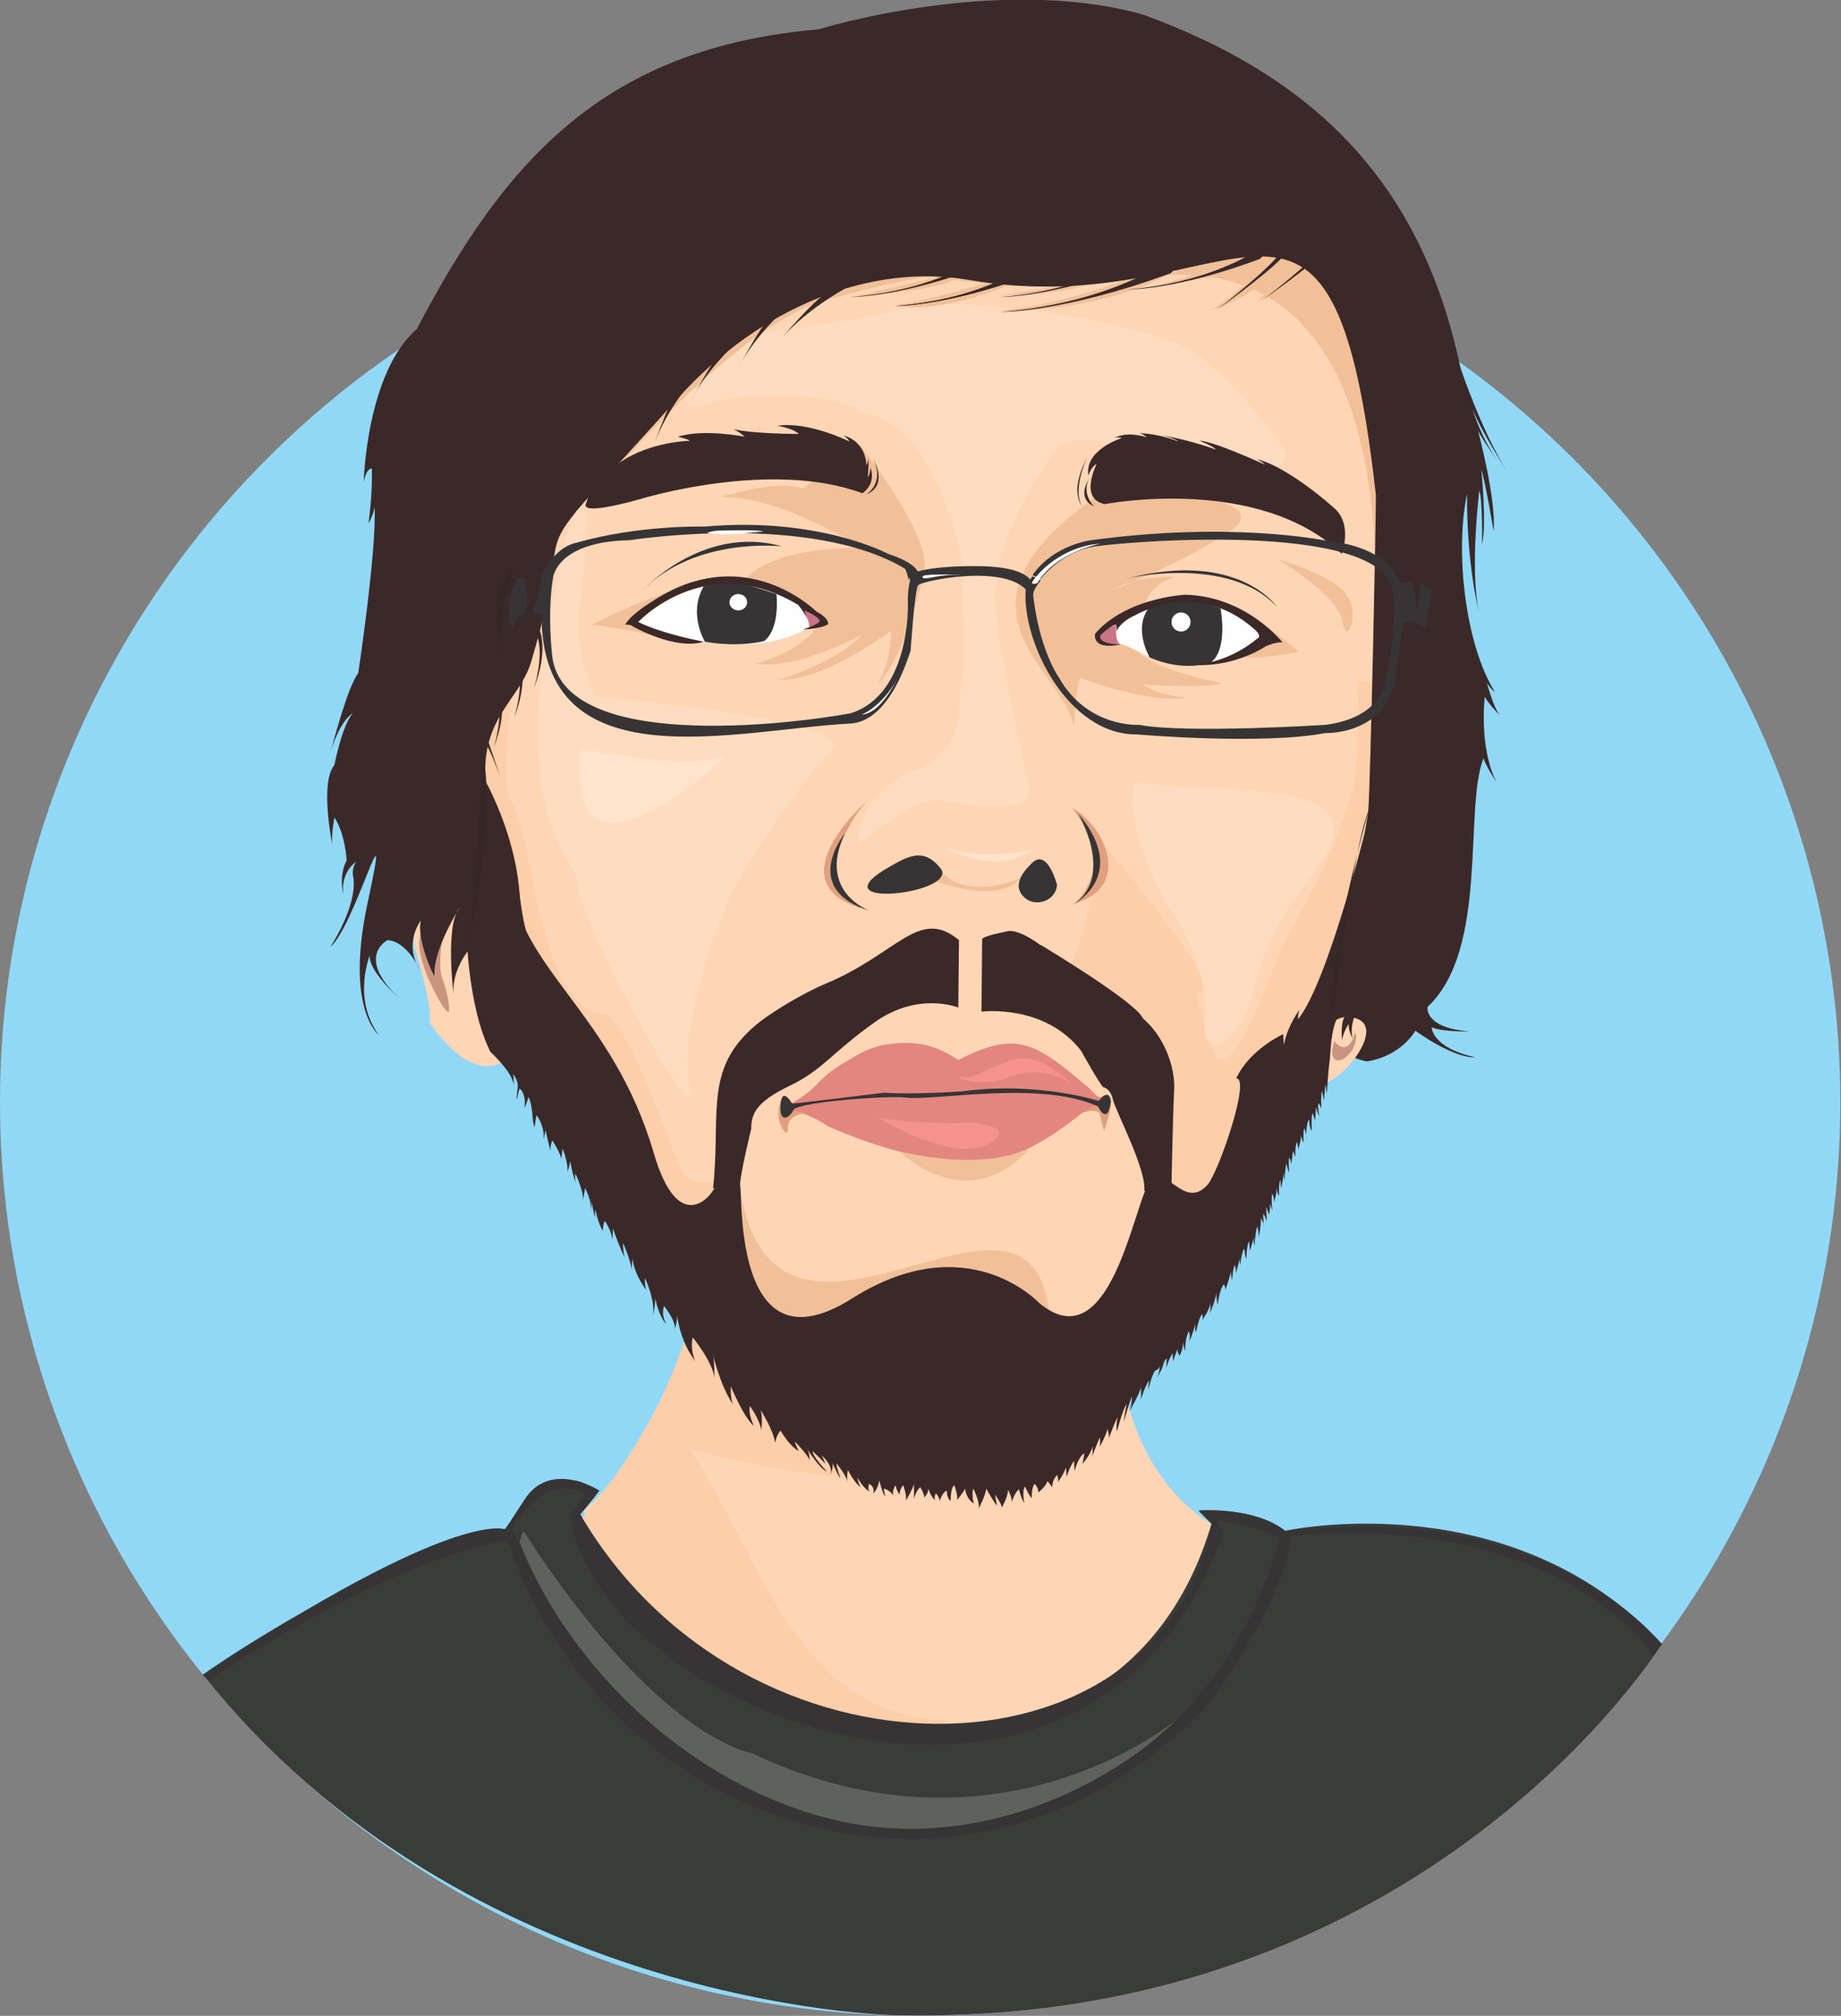 <?xml version="1.0" encoding="utf-8"?>
<!-- Generator: Adobe Illustrator 23.0.6, SVG Export Plug-In . SVG Version: 6.00 Build 0)  -->
<svg version="1.1" id="Layer_1" xmlns="http://www.w3.org/2000/svg" xmlns:xlink="http://www.w3.org/1999/xlink" x="0px" y="0px"
	 viewBox="0 0 270.3 295.9" style="enable-background:new 0 0 270.3 295.9;" xml:space="preserve">
<rect x="0" y="0" width="270.3" height="295.9" fill="#808080" stroke="none"/>
<style type="text/css">
	.st0{fill-rule:evenodd;clip-rule:evenodd;fill:#91D8F7;}
	.st1{fill-rule:evenodd;clip-rule:evenodd;fill:#FFD6B5;}
	.st2{fill-rule:evenodd;clip-rule:evenodd;fill:#FCCEA9;}
	.st3{fill-rule:evenodd;clip-rule:evenodd;fill:#3A3C38;}
	.st4{fill-rule:evenodd;clip-rule:evenodd;fill:#5D625C;}
	.st5{fill-rule:evenodd;clip-rule:evenodd;fill:#373435;}
	.st6{fill-rule:evenodd;clip-rule:evenodd;fill:#E0A07D;}
	.st7{fill-rule:evenodd;clip-rule:evenodd;fill:#F1C098;}
	.st8{fill-rule:evenodd;clip-rule:evenodd;fill:#E3867F;}
	.st9{fill-rule:evenodd;clip-rule:evenodd;fill:#FEFEFE;}
	.st10{fill-rule:evenodd;clip-rule:evenodd;fill:#3B2929;}
	.st11{fill-rule:evenodd;clip-rule:evenodd;fill:#CA7486;}
	.st12{fill-rule:evenodd;clip-rule:evenodd;fill:#FFDCBF;}
	.st13{fill-rule:evenodd;clip-rule:evenodd;fill:#C99580;}
	.st14{fill-rule:evenodd;clip-rule:evenodd;fill:#F5928B;}
	.st15{fill-rule:evenodd;clip-rule:evenodd;fill:#362727;}
	.st16{fill-rule:evenodd;clip-rule:evenodd;fill:#FFE3CC;}
</style>
<g id="Layer_x0020_1">
	<ellipse class="st0" cx="135.1" cy="161.8" rx="135.1" ry="134.1"/>
	<path class="st1" d="M100.7,196.2c0,0-4.8,16.3-15,25.6c0,0,10.9,27.4,48.6,31.1c0,0,31.8,9.4,43.6-29.2c0,0-13.4-6.8-13.7-28.3
		c-0.1-9.9-16.1,0.4-60.5-2L100.7,196.2z"/>
	<path class="st2" d="M163.7,201c0,0-10.7,26.1-62.5,11.6c10.6,15.8,15.6,39.5,38.2,40c0,0-42.1,18-54-29.7c0,0,10.5-11.4,15.3-26.7
		l58.4,0.2l5.3,0.8L163.7,201z"/>
	<path class="st3" d="M29.8,245.8c0,0,24-17.1,44.4-21.4c0,0,7.6-11.2,13.1-5.5c0,0-2.7,1.6-2.1,3.3c11.9,33.3,78.3,50.3,92.7,1.4
		l-1.9-1.9c0,0,8.2-0.6,12.7,3c0,0,33.1-7.3,55.3,16.6c0,0-34.9,56.5-112.9,54.5C131.1,295.8,68.6,294.6,29.8,245.8z"/>
	<path class="st4" d="M172.9,252.3c0,0-26.3,22.3-62.6,5c0,0-13.6-1.9-33.4-32.5c0,0-0.2,0-0.6,1.5
		C88.8,258.9,135.5,287.9,172.9,252.3z"/>
	<path class="st5" d="M188,225.4c0,0-4,17.7-17.7,29.3c0,0-30,27.5-66.2,4.7c0,0-19.9-11.2-29.2-35.9c0,0-1,0.9-0.7,1.7
		c14.3,43.6,68.5,61.6,103.1,25.1c0,0,11.2-15,12.2-24.6L188,225.4z"/>
	<path class="st5" d="M30.6,246.7c0,0,24.1-16.6,43.6-20.7c0,0,5-10.6,11.8-6.6l-2.3,2.7c3.3,29.2,76.8,57.7,95.9,2.9l-0.9-1.7
		c0,0,3.5-0.1,8.9,2.3c0,0,37.4-5.6,55.2,17.4l1.2-1.6c0,0-16.8-21.7-55.3-16.6c0,0-3.6-3.4-12.7-3l1.9,1.9
		c-7.7,38.8-68.5,39.9-92.7-1.4c0,0,2.2-2.6,2.8-3.5c0,0-6.8-4.4-10.7,0.9c0,0-2,3-3.1,4.8c0,0-7.2-3.3-44.4,21.4L30.6,246.7z"/>
	<path class="st1" d="M63.3,82.2l0.9,45.9c0,0,5.5,23.6,9.4,27.3c0,0,5.5,6.6,6.7,8.9c1.2,2.3,13.8,20.2,15.9,23.4
		c0,0,17.8,17.8,21.5,21.1c3.7,3.4,34,11,41.3,3.2c0,0,24.6-28.6,25.5-33.7c0,0,9.1-16.8,8.6-19.7l13-39.5l6-44.8l-11-39l-68.8-21.6
		L71.6,54.1L63.3,82.2z"/>
	<path class="st2" d="M199.4,99.9c0,0,0.4,12.3-1.2,17.4c-3.5,11.5-8.4,17.7-10.6,23.3c-11.6,30.7-9.5,4.5-13.2,3.8
		c-7.3-1.4-13-9.9-13-18.5c0,0-2.7,17.6-7.1,19.8c0,0,13,21.6,19.7,31.2c1.4,2.1,4.9-3.7,5.3-6.3l10.9-14.4l13.8-34.6l-1.9-21.2
		L199.4,99.9z"/>
	<path class="st6" d="M117.9,163.5c0,0-2.3,0.1-2.2,2.1s-2.1-0.9-1.2-3.6c0.9-2.8,1.2,0.6,1.2,0.6L117.9,163.5z"/>
	<path class="st6" d="M158.8,163.4c0,0,2.4-0.9,2.7,0.2c0.2,1.1,0.6,2.4,0.6,2.4s1.4-3.6,0.9-4.8c-0.6-1.1-3.3,0.8-3.3,0.8
		L158.8,163.4z"/>
	<path class="st7" d="M126.4,65.5c0,0,9.5,12,9.4,17.6c0,0-2.2,12.7-7.4,17.9c0,0,2.4-2.7,2.4-8.4c0,0-9.9,7.5-16.5,7.2
		c0,0,8.7-2.6,12.2-6.6c0,0-9.7,5.3-15.6,4.2c0,0,7.3-1.7,9.6-6.3c0,0-3.2-4.5-11.4-5.5c0,0,2.2-5.2,17.5-5.2c0,0-12.6-7.9-20.9-7.4
		c0,0,8.2-2.7,12.2-1.3C117.9,71.9,125.6,65.4,126.4,65.5z"/>
	<path class="st8" d="M140.7,155.6c-3.8-2.6-7-2.8-10.4-2.3c-2.4,0.3-4.2,1.4-5.5,2.2c-2.2,1.2-3.5,2.2-5,3.8
		c-1.4,1.4-2.7,2.2-5.1,3.5c3.5,0.1,6.8,2.5,6.8,2.5c14.4,6.3,21.5,5,21.5,5c7.3,0.8,15-6.5,16.6-7.4c1.7-1,3.1-1.2,3.1-1.2
		s-1.2-0.1-2.7-1.9C152.1,153.1,149.4,151.1,140.7,155.6z"/>
	<path class="st7" d="M160.6,73.1c-23,16.6-4.6,24.9-2.9,33.6c0,0,0.2-5.5,0.9-7.2c0,0,10,3.9,15.8,2.9c0,0-4.2-0.2-6.6-1.9
		c0,0,9.5,0.6,11.6-0.2c0,0-9.6-1.9-12-4.4c0,0-1.9-9,5-11.2c0,0-5-0.4-9.1,1.9c0,0,10.2-3.8,17.5-8.8c7.3-4.9-15.6-6.6-15.6-6.6
		L160.6,73.1z"/>
	<path class="st9" d="M120.5,91.1c0,0-13.2-12.1-26.8,0.2C93.7,91.3,109.3,98.9,120.5,91.1z"/>
	<path class="st10" d="M94.2,73.2c0,0,19-5.8,32.4-0.8c0,0,2.1-1.2,1.2-3.8c0,0,0,0.9-0.4,1.5c0,0,0.2-1.7,0.1-2.9
		c0,0,0,0.6-0.3,1.1c0,0,0.1-3.4-3.4-4.4c0,0,0.7,0.4,0.9,0.9c0,0-6-3-10.6-2.3c0,0,2.2,0.3,3.2,1.2c0,0-6.6,0-9.6-0.7
		c0,0,1.2,0.6,1.6,1.1c0,0-5.9-1.2-9.8,0c0,0,1.4,0.3,1.8,0.6c0,0-5.9,0.1-10.3,3.2s-4.3,4.3-5,6.1C85.4,75.8,94.2,73.2,94.2,73.2z"
		/>
	<path class="st9" d="M184.5,93.8c0,0-3.7,3.4-9.1,3.8c-5.3,0.4-9.4-2.9-10.7-3c-1.4-0.1-5.5-0.3-0.9-3c4.7-2.6,11.3-6.3,19.7,0.1
		c0,0,1.6,1.6,1.9,1.7C185.6,93.6,184.5,93.8,184.5,93.8z"/>
	<path class="st11" d="M163.9,91.7c0,0-0.3,2.4,0.6,2.9c0,0-2.4,0-3.1-0.9C160.8,92.8,163.9,91.7,163.9,91.7z"/>
	<path class="st5" d="M179.2,89.3c0,0,1.2,6.1-1.5,8c0,0-4,1.4-8.9-0.8c0,0-2.5-4.2-0.1-7.3C168.8,89.2,173.4,87,179.2,89.3z"/>
	<circle class="st9" cx="173.4" cy="91.3" r="1.4"/>
	<path class="st5" d="M155.2,129.9c0,0-1.4-5.5-3.7-3.2c-2.4,2.3-2.4,4-0.9,5.2C152.1,133.1,155,132.3,155.2,129.9z"/>
	<path class="st5" d="M114,87.2c0,0,0.6,5-1.8,6.9c0,0-3.6,1-8.7,0.1c0,0-2.5-4.1-0.2-8.1c0,0,2.1-0.7,5.2-0.4
		C110,85.8,111.8,86.5,114,87.2z"/>
	<ellipse class="st9" cx="108.4" cy="88.4" rx="1.3" ry="1.2"/>
	<path class="st11" d="M117.2,88.8c0,0,1.8,2.1,1.6,3.3c0,0,1.6-0.6,1.7-0.9C120.7,90.6,117.9,89.2,117.2,88.8z"/>
	<path class="st5" d="M94.2,86.8c0,0,8.9-9.9,20.6-6.6C114.8,80.2,102,78.7,94.2,86.8z"/>
	<path class="st5" d="M132.8,161.1c4.1,0.6,19.8-2.6,28.4,1.3c0,0,1.4,3,1.9-0.7c0,0-0.1-2.2-1.8-0.1c0,0-8.9-2.9-20.1-1.4
		c0,0-6.8,0.5-11.4,0.2c0,0-13,1.6-13.5,1.6c0,0-1.5-2.7-1.7,0.2c-0.2,3,1.5,1.7,1.9,0.7C117.4,161.7,130.8,160.8,132.8,161.1z"/>
	<path class="st1" d="M60.9,139.2c0,0,2.6,8.2,2.2,10.9c0,0,5.5,8.9,10.9,5.7c0,0-7.3-14.3-7.1-18.2c0.2-4-5.8-3.2-6.1-1.3
		C60.6,138.2,60.9,139.2,60.9,139.2z"/>
	<path class="st12" d="M110,49.2c0,0,21-2.8,23.8-4.3c2.7-1.5,35.4,1.7,42.6,7.6c7.3,6,12.3,13.5,12.5,14.2c0,0-1.2,3.3-6.1,3.7
		c-5,0.4-22.5-8.8-27.4-4.8c-5,4-22.1-2.6-28.9-5.5c-6.8-3-19.7-2.4-23.3-0.6c-3.7,1.8-3.4-4.2,0-6.8C106.5,50.1,110,49.2,110,49.2z
		"/>
	<path class="st2" d="M75,102.7c0,0-1.6,13,0.1,15c3.1,3.8,3.7,30.4,13.5,31.2c3.2,0.2,8.9,16.7,10.9,21.7c1.9,5,4.8,1.7,6.2,3.7
		c1.3,2.1-9,11.7-20.2-10.8C74,141,74.1,143.1,73.2,138.1s-9.9-24.3-5.8-29.9C67.4,108.2,73.6,102.5,75,102.7z"/>
	<path class="st7" d="M170.9,40.4c23.9-1.5,30.5,21.1,31,42.1c1.9-4.8,2.7-24.4,2.9-25.6c0.2-1.2-12.2-27.1-15.5-26.2
		C186,31.5,170.9,40.4,170.9,40.4z"/>
	<path class="st13" d="M64.9,138.1c0,0-0.6,3.8,0,5.4c0.6,1.6,1.2,4,1,5c-0.3,0.9-4.9-7.2-4.3-10.7c0.5-3.5,1.2-4.8,1.2-4.8
		L64.9,138.1z"/>
	<path class="st7" d="M91.8,67.4c0,0,17.2-19.9,29.3-23.3c0,0,13.7-3.9,16.4-3.4c0,0-10.2,2.4-12.6,2.9c0,0,12.5-0.9,15-2.5
		c0,0,4,0.4,4.6,0.5c0,0-10.9,3.3-13.5,3.2c0,0,5.2,1.7,16.8-2.8c0,0,7.5,0.1,7.8-0.1c0,0-7.6,1.4-8.8,1.4c0,0,7.5,0.2,12.8-1.5
		l5.5-0.7c0,0-10.2,4-18.7,4.5c0,0,13.8,0.6,25-5.2c0,0,6.4-0.5,7-1.1c0,0-7.6,2.6-9.2,2.6c0,0,12.7-1.4,15.2-3l1.4-0.1
		c0,0-5.7,5.8-8.3,6.8c0,0,7.1-1.7,11-7.6c0,0,1.4-0.3,1.9,0.2c0,0-5,5.6-6,6.2c0,0,7.2-3.2,8-4.8s1.1-6.5,1.1-6.5L175,32l-36.1,0.5
		L88.9,61L91.8,67.4z"/>
	<path class="st10" d="M61.8,135.1c0,0-2.6,3.3-0.2,7.2c0,0-1.8-4.1-4.7-4.3c0,0-4.8,2.4,1.7,8.5c0,0-4.6-4-4.3-6.3
		c0,0-2.6,6.4,1.3,11.7c0,0-5-3.8-1.6-19.5c3.7-17.2-1.9,3.6-5.5,6.6c0,0,3.9-5.8,3.4-10.1c0,0-0.4-1.3,0.4-2.4c0,0-2.3,1.4-1.9,4.8
		c0,0-0.7-2.8,0.5-5c0,0-0.2-3.9-1.8-6.3c0,0-0.5,2.6-0.3,4c0,0-1.9-9.1,0.3-11.7c0,0,1.1-5.8,2.7-7.6c0,0-1.8,0.9-3.2,5.5
		c0,0,2.4-9.4,4-11.4c0,0,2.7-17.9,2.4-24.3c0,0-0.3,1.4-0.9,2.3c0,0,0.6-3.9,0.5-8c0,0-0.7-0.3-1.2,1.9c0,0,0.4-16,7.8-22.4
		c13.3-25.5,28.1-41.3,59-44c0,0,26.1-8.1,47.5-2.2c25.1,9.1,41,24.6,46.7,51.8c0,0,3.1,9.4,7,15.5c0,0-3.6-5.5-5.2-9.3
		c0,0,1.2,4.1,3.8,7.7c0,0-2.4-3.3-3-4.6c0,0,2.7,10,2.3,14.8c0,0-1.3-7.8-1.8-9c0,0,0.8,8,0.1,10.9c0,0,0.1-6.5-0.4-7.9
		c0,0-1.4,11.3-0.1,17.7c0,0-1.8-7.1-1.7-17.2c-1.8,8.3-0.3,22.1,4.1,29.1c0,0-0.6-0.4-1.2-1.4c0,0,0.9,3.5,1.9,4.8
		c0,0-1.5-1.5-2.2-2.7c0,0-0.9,7.3,1.7,12.5c0,0-1.5-2.3-1.9-3.5c-2.9,7.6,0.8,28.1-8.2,36.5c0,0-0.6,3.1,6.2,3.6c0,0-4,0.1-5.6-0.6
		c0,0,0,3,6.4,4.4c0,0-2.7,0.4-8.8-3.9c0,0-2,3.7-7.1,4.5c0,0-8.2-1.2-5.7-9.4c2.4-8.2,5.6-24.3,5.9-27.6c0.3-3.2,1.2-45.4,1.1-46.2
		c-6.5-58-20.1-24.7-59.7-31.5c-14.3-2.5-30.6,3.8-42.8,17.4C74.2,86.6,85.5,71.9,78,97.1c-1.7,5.7-7.4,8.2-6.7,17.6
		c0,0,7.8,13.8,4,25.3c0,0,0.6-1.4-0.5-6.5c0,0-5.5,8.2-4,13.2c0,0-2-5.9-0.4-9c0,0-4.2,3.6-3.8,8.3c0,0-1.3-10.2,0.9-12.8
		c0,0-4,6.3-3.7,10C63.6,143.3,61.1,137.7,61.8,135.1z"/>
	<path class="st1" d="M193.2,158.1c0.7,4.2,11.6-7.3,5.6-8.7c0,0-0.6,1.6-0.2,3c0,0-0.6-0.9-0.6-2.1c0,0-1.2,1.9-0.9,2.9
		c0,0-0.4-2.8,0.3-3.9c0,0-2.3,0.3-2.3,2.1C195,153.1,193.3,157.9,193.2,158.1z"/>
	<path class="st5" d="M165.5,84.9c0,0,14.9-3.5,22,4.2C187.5,89.1,181.9,80.7,165.5,84.9z"/>
	<path class="st12" d="M81.5,111.8c-5-3.2-0.6,12.2,3.5,17.1c0,0,12.2,22.9,24.4-1.4c0,0,10.4-16.3,13.7-18.1
		C114.6,112.7,87.3,115.6,81.5,111.8z"/>
	<path class="st12" d="M166.7,114.6c10.7,2.7,36.8-1.7,26.9,12.5c-7.3,10.2-10.4,14.3-13.9,14.2C175.3,141.1,164,123.3,166.7,114.6z
		"/>
	<path class="st12" d="M141.3,86.7c0,0,0.7,11.7-0.1,13.8c-0.9,2.1,1.4,9.1-6.7,12.5c-8.1,3.3-8.5,9.4-8.5,10.6s7.6-6.8,12.1-6.1
		c4.4,0.6,14,2.6,12.9-2.4s-5.8-26.4-4.8-28.9c1-2.6,0-7.3,0-7.3l-5,0.9L141.3,86.7z"/>
	<path class="st10" d="M140.8,138l-0.1,9.9c0,0-5.8-2.4-12.2,2.1c-6.5,4.6-7.6,7-12.6,9.4s-5.6,4.2-5.6,6.3c0,0-1.7,6.8-1.7,8.8
		l-3.9-0.1c1.2-11.4-1.6-17.9,7.1-24.6c2-1.5,6.1-4,9.4-5.4C131.8,140,134.9,133.1,140.8,138z"/>
	<path class="st10" d="M144.2,137.9l-0.1,10.6c0,0,9.2-1.2,14.6,5.7c0,0,2.9,5.2,3.3,5.4c0,0,1,0.1,1.4,1.8s5,10.4,4.6,13.4
		c0,0,3.9-0.1,4-0.9c0,0,0.2-10,0.4-14.3c0.1-4.2-2.9-11.2-9.1-12.2c-1.2-0.2-2.2-0.9-3.2-1.8c-1.1-1-2.2-2.2-3.4-3.5
		c-3.3-3.2-6.9-5.8-8.8-5.4C148,136.7,144.1,137.4,144.2,137.9z"/>
	<path class="st10" d="M162.2,74c0,0,22.5-4.4,34.8,7.3c0,0,1.7-4.4-1.2-6.8c-2.8-2.5-8-6.4-11.3-7.1c0,0,0.9,0.4,1.2,0.8
		c0,0-7.6-3.5-9.6-3.5c0,0,2.1,0.8,2.4,1.3c0,0-3-1.2-7.8-2.1c0,0,1.9,0.5,2.3,0.9c0,0-2.9-1.2-5.8-1.2c0,0,0.5,0,1.2,0.6
		c0,0-2.8-1-4.8,0.1c0,0,0.6-0.2,1.1,0c0,0-5.5,1.7-4.9,5.5c0,0,0.4-1.3,1.2-1.7C161.1,68,158.3,73.2,162.2,74z"/>
	<path class="st7" d="M108.6,174.2c5.2,33.8,43.3-8.1,45.5,19.1c0.9,10.2-21.8,14.1-31.6,10c-9.7-4.2-17.6-22-17.6-22L108.6,174.2z"
		/>
	<path class="st10" d="M200.9,120.2c0,0-5.8,23.8-10.3,29.4c0,0-0.1-0.6,0.2-1.4c0,0-1.8,2.4-2.3,5.2c0,0-0.1-1.2-0.1-1.6
		c0,0-4.9,2.2-6.9,6.5c2.2-0.1-2.6,13.8-4.2,15.6c-3.6,4.1-6.5-4-8.7-0.1c-2.3,3.9-5.8,26.1-16.1,17.4c0,0-10.5-11.3-27.4-0.6
		s-16.1-13.4-16.4-16.4c-0.4-3.1-3-1.9-3.7,0c-0.8,1.8-5.5,7-9-4.9c-6-20.6-19.8-27.1-21-40.3c-0.6-7.1-6.5,7.6-6.5,7.6
		s0.1,11,3.5,17.8c0,0,3.5,3.2,3.4,5c0,0,0.1-1.3-0.1-1.8c0,0,0.9,1.1,0.7,2.1c-0.1,1-0.2,1.3-0.1,1.7c0,0,0.2-1.2,0.4-1.6
		c0,0,1,0.6,0.7,2.9c0,0,0.5-1.2,0.6-1.7c0.8,1.9,0.4,3.4,0.9,4.5c0,0,0.1-1.2,0.3-1.8c0,0,1.2,1.6,1,3.5c0,0,0.2-0.7,0.3-1.3
		c0,0,0.4,1.8,0.7,3c0,0,0-0.9,0.3-1.5c0,0,1.3,2,1.3,2.8l0.2-1.6c0,0,0.9,2.2,0.7,3.5c0,0,0.5-1.5,0.4-1.8c0,0,0.4,2.4,0.9,3.4
		c0,0-0.3-0.8-0.1-1.4c0,0,1.2,2.5,1.1,3.9c0,0,0.2-1.2,0.3-1.8c0,0,1.1,2,0.8,3.4c0,0,0.3-1.3,0.1-1.9c0,0,0.3,2.2,0.6,2.8
		c0,0-0.1-0.6,0-1.2c0,0,0.4,2,1.1,3.2c0,0,0-0.9,0.3-1.5c0,0,1.1,1.6,1.1,2.9c0,0,0.1-1.5,0.1-1.8c0,0,0.4,1.4,1.7,4.3
		c0,0-0.3-1.5-0.2-2.1c0,0,1.2,2.7,1.3,4.2c0,0-0.1-1.3,0.1-1.9c0,0,0,1.8,2,4.6c0,0-0.3-0.8-0.2-1.8c0,0,1.7,3.6,1.1,5.8
		c0,0,0.4-1.5,0.4-2.8c0,0,0.6,2.9,1.7,3.8c0,0-0.9-1.1-0.4-2.7c0,0,1.7,2.1,1.6,3.4c0,0,0.4-1.5,0.3-2.1c0,0,0.4,3.9,2.7,6.8
		c0,0-0.8-1.4-0.4-3.5c0,0,3,3.7,3.2,6c0,0,0-3.2-0.3-3.8c0,0,1.1,4.9,3,7.6c0,0-0.4-1-0.3-2.6c0,0,1.9,4.6,3.4,5.8
		c0,0-0.9-1.7-0.6-2.9c0,0,1.3,1.7,1.7,3.5c0,0,0.2-1.7-0.1-2.9c0,0,1.9,3,2.1,4.8c0,0,0.2-1.2,0.8-1.8c0,0,1.4,2.4,2.7,3
		c0,0-0.4-0.6-0.6-1.4c0,0,1.9,1.9,2.2,2.8c0,0-0.1-1.6-0.5-1.9c0,0,1.9,3.1,3,3.5c0,0-2.1-2.2-2.1-3c0,0,1.7,1.6,1.9,1.9
		c0,0-0.4-1.1-0.6-1.3c0,0,1.7,1.4,1.4,2.8c0,0,0.4-1.1,0.2-1.7c0,0,0.9,2,1.2,2.3c0,0-0.6-1.7-0.6-2.2c0,0,1.6,1.9,1.6,2.8
		c0,0-0.1-1.2,0.1-1.8c0,0,1,2,1.9,2.5c0,0-0.4-0.5-0.5-1.4c0,0,0.9,1.7,1.9,2.1c0,0-0.5-0.1-0.2-1.2c0,0,0.9,0.4,0.6,1.4
		c0,0,0.7-0.5,0.9-1.9c0,0,0.5,2.1,0.9,2.4c0,0-0.2-0.5-0.2-1.2c0,0,1.2,0.4,1.3,1.1c0,0-0.1-0.9,0.4-1.6c0,0,0.1,0.8,0.6,1.4
		c0,0-0.1-0.6,0.5-1.4c0,0,0.6,1.5,0.4,2.3c0,0,1.1-1.9,1.2-2.5c0,0,0,1.9,0,2.2c0,0,0.2-1,0.9-1.7c0,0,0.6,0.9,0.6,1.5
		c0,0,0.6-0.5,0.6-1.3c0,0,0.4,1.3,1,1.7c0,0-0.2-0.4,0.1-1c0,0,0.7,0.7,0.5,1.3c0,0,0.4-1.4,1.1-1.7c0,0,0,1.2,0.6,1.5
		c0,0-0.1-1.8,0.5-2.3c0,0,0.6,1.5,0.4,2.2c0,0,1-1.2,1.2-1.7c0,0,0.1,1.5,1.3,2.2c0,0-0.4-1.1-0.1-2.2c0,0,1.2,2.4,0.7,3.1
		c0,0,1.1-2,1.2-3.1c0,0,1.2,2.2,1.6,2.5c0,0-0.2-0.8-0.3-1.6c0,0,1,1.4,1,1.9c0,0,0.9-1.6,0.9-2.6c0,0,0.7,1.2,0.5,1.9
		c0,0,0.4-1.4,1.1-2c0,0,0.4,1.6,0.8,2c0,0-0.4-1.7,0.1-2.4c0,0,0.6,1.4,1,1.7c0,0-0.1-1.4,0.4-2.1c0,0,0.7,0.7,0.5,1.3
		c0,0,1.1-0.8,1.4-1.7c0,0,0.3,0.4,0.7,0.9c0,0-0.1-0.9,0.7-1.8c0,0,0.3,0.7,0.1,1.1c0,0,0.9-1.2,1.2-2.2c0,0,0.1,0.9,0.1,1.4
		c0,0,0.4-1.4,1.1-2.4c0,0,0,1.1,0.1,1.5c0,0,0.4-1.9,1.4-2.6c0,0-0.1,1-0.3,1.6c0,0,1.3-1.4,1.5-2.6c0,0,0.1,1.3-0.1,1.7
		c0,0,0.8-2.3,1.2-3c0,0,0.1,1.2-0.1,1.5c0,0,1.2-2.2,1.2-2.8c0,0,0.4,1.2,0.1,1.7c0,0,0.9-2.5,1.4-3.4c0,0-0.3,1.4-0.1,2.1
		c0,0,0.8-3.1,1.4-4c0,0-0.4,2.2-0.4,2.6c0,0,0.9-3.2,1.2-3.7c0,0,0,1.3-0.4,2.2c0,0,1.7-2.9,1.7-3.6c0,0,0.1,1.2,0,1.9
		c0,0,0.5-1.8,1.2-2.9c0,0-0.1,0.9-0.1,1.4c0,0,0.5-2.2,1-2.8c0,0,0.6-0.2,0.7-0.7c0,0-0.1,1.2-0.4,1.7c0,0,0.7-1.1,0.9-1.9
		c0,0,0.1-0.6,0.5-0.9c0,0,0,0.9-0.1,1.5c0,0,0.4-1.5,1-2.3c0,0-0.1,0.6,0.1,1.2c0,0,0-0.4,0.6-1.8c0,0-0.1,0.4,0.3,1
		c0,0,0.5-0.9,0.5-2c0,0,0.1,0.9,0.3,1.3c0,0,0-2.2,0.6-2.9c0,0,0.2,1,0,1.6c0,0,0.6-1.4,0.9-2.7c0,0-0.1,0.8,0.1,1.3
		c0,0,0.4-2.2,0.9-2.7c0,0,0.2,0.5,0,0.9c0,0,1.4-1.9,1.2-2.9c0,0,0.1,1.6-0.1,2c0,0,0.9-2.2,1-3.1c0,0,0,1.2,0.2,1.7
		c0,0,0.2-2.2,0.9-3c0,0,0.4,0.7,0.1,1.2c0,0,0.8-2.3,0.9-3c0,0,0.1,0.9,0.2,1.3c0,0,0.1-1.9,0.4-2.3c0,0,0.3,0.9,0.1,1.4
		c0,0,0.5-1.7,0.6-2.4c0,0,0,0.6,0.1,1c0,0,0.2-2.1,0.6-2.4c0,0,0.1,1.2,0.3,1.5c0,0,0-2,0.4-2.6c0,0,0.1,0.9,0.1,1.4
		c0,0,0.5-1.5,0.6-2c0,0-0.1,0.9,0.1,1.2c0,0,0.1-2,0.4-2.8c0,0,0.3,1.2,0.2,1.7c0,0,0.4-2,0.3-2.9c0,0,0.6,0.9,0.5,1.3
		c0,0-0.2-1.3-0.1-2c0,0,0.5,1,0.5,1.3c0,0-0.1-1.8-0.1-2.2c0,0,0.4,0.8,0.4,1.2c0,0,0.3-1.4,0.1-1.9c0,0,0.3,0.9,0.4,1.2
		c0,0-0.2-2.1,0-2.5c0,0,0.4,0.9,0.2,1.4c0,0,0.6-1.7,0.4-2.5c0,0,0.1,1.1,0.4,1.4c0,0-0.1-1.9,0.2-2.3c0,0,0.1,1.1,0.1,1.3
		c0,0,0.4-2.1,0.4-2.5c0,0,0,0.9,0.1,1.3c0,0,0.1-2.2,0.3-2.5c0,0,0.1,0.9,0.4,1.3c0,0-0.2-1.7,0-2.2c0,0,0.3,0.6,0.3,1
		s0.1-1.5,0.3-2c0,0,0.1,0.6,0.3,0.9c0,0-0.1-1.3,0.2-2.2c0,0,0.3,0.9,0.2,1.2c0,0,0.5-1.7,0.4-2.2c0,0,0.1,0.5,0.4,1.2
		c0,0-0.1-1.8,0.1-2.2c0,0,0.4,1,0.3,1.4c0,0-0.1-2,0.4-2.7c0,0,0.1,1.5,0.4,1.7c0,0-0.1-2.2,0.1-2.6c0,0,0.4,0.9,0.4,1.2
		c0,0,0.1-1.9,0.1-2.1c0,0,0.3,1.1,0.5,1.3c0,0-0.3-1.5-0.1-1.9c0,0,0.4,0.7,0.4,0.9c0,0-0.1-2.2,0.1-2.7c0,0,0.3,1.4,0.3,1.5
		c0,0,0.1-1.9,0.2-2.4c0,0,0.2,1.2,0.2,1.4c0,0,0.2-3.3,0.4-4.7c0.2-1.3,0.1-4.7,1.3-6.8l3.2-10l2.7-17.1L200.9,120.2z"/>
	<path class="st14" d="M128.3,163.7c0,0,10.9,6.8,16.2,4.5c5.3-2.2,0.1-3.6-3-3.4C138.5,165,129.2,164.6,128.3,163.7z"/>
	<path class="st12" d="M155.3,65.7c0,0-10.8,13.9-9.1,24.5s-5-8.1-5-8.1s-3.4-18.6-13.2-21.2c-9.9-2.6,18.5-0.9,20.8,0.8
		C151.1,63.3,155.3,65.7,155.3,65.7z"/>
	<path class="st10" d="M188.5,37.5c0,0-1.1,1.7-10,8.1c0,0,9-6.9,9.8-9.1c0.8-2.2,0.5,0.6,0.5,0.6L188.5,37.5z"/>
	<path class="st10" d="M174.8,35.9c0,0-8.7,8.3-27.9,9.9c0,0,9.2,0.1,25-5.7l2.3-2.4L174.8,35.9z"/>
	<path class="st10" d="M168.6,35.9c0,0-6.8,6.5-21.7,7.7c0,0,7.1,0.1,19.4-4.4l1.8-1.9L168.6,35.9z"/>
	<path class="st10" d="M153.3,37.2c0,0-6.8,6.5-21.7,7.7c0,0,7.1,0.1,19.4-4.4l1.7-1.9L153.3,37.2z"/>
	<path class="st10" d="M146.6,35.9c0,0-6.8,6.5-21.7,7.7c0,0,7.1,0.1,19.4-4.5l1.7-1.9L146.6,35.9z"/>
	<path class="st10" d="M187.3,34.8c0,0-6.8,6.4-21.7,7.7c0,0,7.1,0.1,19.4-4.5l1.8-1.9L187.3,34.8z"/>
	<path class="st7" d="M131.9,126.5c0,0,4-2.4,6.3,1.2c2.4,3.7,8.9,2.5,11.6,1.2c0,0-2.3,4-12.6,0.4c0,0-3.7-0.3-4.7-0.1
		C131.5,129.2,131.9,126.5,131.9,126.5z"/>
	<path class="st5" d="M129.8,127.7c3.3-1.9,5.7-3.6,8.4-0.1C140.3,131.2,120.7,133.4,129.8,127.7z"/>
	<path class="st12" d="M107.6,130.6c0,0-8.5,19.2-6.3,28.8s-17-25.1-16.8-31.2c0.1-6,13.8-1.9,13.8-1.9L107.6,130.6z"/>
	<path class="st12" d="M94.1,113.5c0,0-10.6-13.6-9.1-23.8s1.7-18-0.6-14.3c-2.4,3.7-7.1,32.8-5,36.8c0,0,14.1,4.1,14.8,3
		C94.9,114,94.1,113.5,94.1,113.5z"/>
	<path class="st12" d="M87.5,102.3c0,0,35.1,3,35.1,7.3c0,0-5,2.4-7.1,3.9c-1.9,1.5-19.7,5.5-23,1.2
		C89.1,110.4,87.5,102.3,87.5,102.3z"/>
	<path class="st5" d="M75.2,92.1c0,0,1.1-2,1.8-2c0.7,0,1.8-0.4,2.5,0.1c0,24.9,28.4,16.9,45.4,16c1.9-0.1,5.8-1.4,8.8-10.7
		c0,0,0.6-9,1.1-9.6s12.1-3.1,15.8,0.6c-0.6,7.7,6.2,21.4,16.3,21.3c0,0,18.3,1.6,27.7-0.2c0,0,9.4,0.4,10.4-8.9
		c0,0,0.7-6.7,1.2-7.3c0.4-0.6,2.8,0.3,3,1l1.1-5.8v0.2c0,0-0.9-1.7-4.8-1.2c0,0-0.9-5.3-11.2-6.3c0,0-13.7-2.8-34.1,0
		c0,0-5.4,0.6-8.6,5.1l1.2,0.6c0,0,2.9-4,8-4.8c6.5-0.9,43.8-3.7,43.8,7.3c0,0,0.6,4-1.2,12.5c0,0-0.4,5.3-8.8,6.4
		c0,0-20.5,1.3-27.3,0c0,0-7.6,0.5-11.8-6.9c0,0-3.1-4.3-3.9-13c0,0,1.2-3.4-8.4-3.4c0,0-6.3-0.1-9.1,1c0,0-0.9,1.1-0.8,4.6
		c0,0,0.4,13.2-8.4,16c-9.3,1.7-41.8,5.6-43.8-8.2c0,0-0.8-6.4,0.1-11.7c0,0,0.5-5.3,11.2-5.5c0,0,26.6-4.2,40.5,4.2
		c0,0,0.5,1.2,0.5,1.7c0,0,0.2-1.4,1.2-1.5c0,0-0.5-1.2-4.2-2.4c0,0-10.2-5.5-27-4c0,0-9.5-0.3-18.9,2.4c0,0-2.6,0.4-4.5,3.9
		c0,0,0,0.9-4.1,1.2C76.1,85,73.8,88.7,75.2,92.1z"/>
	<path class="st5" d="M152.8,85.2c0,0-1.2,1.4-1.1,2.2c0.1,0.8-1-1.6-1-1.6l0.9-1.2L152.8,85.2z"/>
	<path class="st5" d="M133.1,83.9c0,0,0.7,1,0.6,2.3c0,0,1.2-1.9,1.4-1.9c0,0-0.8-1.1-1.3-1.3L133.1,83.9z"/>
	<path class="st10" d="M153.3,37.2c0,0-6.8,6.5-21.7,7.7c0,0,7.1,0.1,19.4-4.4l1.7-1.9L153.3,37.2z"/>
	<path class="st10" d="M195.3,36.1c0,0-1.1,1.7-10,8c0,0,9-6.8,9.8-9.1c0.8-2.2,0.5,0.6,0.5,0.6L195.3,36.1z"/>
	<path class="st7" d="M184.8,91.1c0,0,4.2,3,5.9,4.6c0,0-6.3,1.2-7.9,0.7l3.8-3.2L184.8,91.1z"/>
	<path class="st10" d="M164.6,94.6c0,0-3.6,0-3-1.4c0,0,1.7-1.6,2.3-1.5c0,0,0.1,0.5,0,1c0,0,0.5-1.4,2.8-2.4c0,0,9-5.4,17.4,2
		c0,0,1.4,1.1,0.4,1.5c0,0-3.5,3.2-8.9,3.8c0,0,5,0.5,10.2-2.7c0,0,1.4-0.7,2.5-0.6c0,0-5.3-6.8-14.3-7c0,0-8.6,0.4-13.2,5.7
		C160.8,93,160.1,95.5,164.6,94.6z"/>
	<path class="st13" d="M195.9,152.8c0,0,1.9,2.7,3.1-1.3C199.9,154.9,194.3,158.2,195.9,152.8z"/>
	<path class="st15" d="M75.4,83.4c0,0-2.9,8.5-1.4,12.6C73.9,96,70.6,88.3,75.4,83.4z"/>
	<path class="st10" d="M76.2,130.5c0,0,0.6,5.9,1.5,7.3c0.8,1.5-3.2-1.8-3.2-1.8L76.2,130.5z"/>
	<path class="st15" d="M70.8,110.2c0,0-1,23.2-2.2,29.4C68.6,139.6,73.1,120,70.8,110.2z"/>
	<path class="st7" d="M132,169c6,5.4,13.5,6.2,19.2-0.5C151.1,168.5,145.4,172.1,132,169z"/>
	<path class="st10" d="M152.8,138.7c0,0,13.5,8.1,14.9,10.6c1.4,2.4-4.9,0.7-4.9,0.7l-10.7-8.4L152.8,138.7z"/>
	<path class="st7" d="M99.1,86.5c0,0-7.7,2.7-12.1,5.2c0,0,6.8,0.9,8.9,1.7l-3.2-1.8L99.1,86.5z"/>
	<path class="st10" d="M93.7,91.3c0,0,9.9-10.7,23.5-2.5c0,0,1,1.2,1.2,1.8c0,0-0.2-0.9-0.3-1c0,0,1.9,0.8,2.2,1.4
		c0,0,0.6,0.4-2.4,1.4c0,0,2.8-0.1,3.7-0.8c0,0,0.1-0.9-1.7-1.8c0,0-9.3-9.4-21.8-2.9c0,0-5.3,2.8-6.3,4.8c0,0,0.8-0.1,1.2,0.3
		c0,0,6.2,3.5,10.3,2.2C103.5,94.2,97.6,93.2,93.7,91.3z"/>
	<path class="st10" d="M124,42.4c0,0-6.1,3.3-9.7,7.8c0,0,5.8-7.1,8.1-7.8H124z"/>
	<path class="st10" d="M116.1,44.6c0,0-5.3,4.5-7.8,9.6c0,0,4.2-8.1,6.3-9.3L116.1,44.6z"/>
	<path class="st10" d="M109.2,49.3c0,0-5.3,4.5-7.8,9.6c0,0,4.2-8.1,6.3-9.3L109.2,49.3z"/>
	<path class="st10" d="M102.5,54.7c0,0-4.6,5.2-6.5,10.6c0,0,3-8.6,4.9-10.1L102.5,54.7z"/>
	<path class="st10" d="M79.3,92.7c0,0,1.2,2.9-0.9,8.3c0,0,1.5-4.7,0.5-7.5l0.4-1.1V92.7z"/>
	<path class="st10" d="M76.4,97c0,0,1.2,2.9-0.9,8.3c0,0,1.5-4.7,0.5-7.5l0.4-1.1V97z"/>
	<path class="st10" d="M73.4,101.5c0,0,1.2,2.8-0.9,8.2c0,0,1.5-4.7,0.5-7.5l0.4-1.1V101.5z"/>
	<path class="st10" d="M71.6,108.6c0,0,0.6,1.7,1.8,5.3c0,0-1.6-4.3-2-4.5C71,109.2,71.6,108.6,71.6,108.6z"/>
	<path class="st2" d="M158.8,120c0,0,17.7,20.7,18,24.5s-10.7-2-10.7-2s-7.1-3.2-4.8-9.2S158.8,120,158.8,120z"/>
	<path class="st10" d="M207.2,84.9c0,0,1.1,4.4,0.8,5.9c-0.4,1.5,0.8-4.3,0.4-5.6C207.9,83.9,207.2,84.9,207.2,84.9z"/>
	<path class="st10" d="M76.8,83.2c0,0,1.5,6.9-0.5,10.4c0,0,4.6-7.1,2.7-12.5C77,75.8,76.8,83.2,76.8,83.2z"/>
	<path class="st6" d="M123.1,124.9c0,0,1.5-4.7,4.5-7.6c0,0-14.2,12.1-1,16.1C126.6,133.3,121.4,130.4,123.1,124.9z"/>
	<path class="st5" d="M127.7,133.7c0,0-7.7-2.7-3.7-11.3C124,122.4,117.4,130.5,127.7,133.7z"/>
	<path class="st6" d="M160.4,128.2c0,0,0.9-4.8-3-9.6c4.8,2.5,8.9,11.6,0.4,14C157.8,132.7,159.8,130.7,160.4,128.2z"/>
	<path class="st5" d="M158.3,119.4c0,0,5.6,9.4-0.9,13.5C157.3,132.9,166.1,128.7,158.3,119.4z"/>
	<path class="st16" d="M85.3,109.9c0,0,16.6,3.3,21.2,1C107.1,110.6,82.7,134,85.3,109.9z"/>
	<path class="st16" d="M137,123.4c0,0,8.3,5.8,14.4,1.4C151.4,124.8,141.7,126.8,137,123.4z"/>
	<path class="st12" d="M171.9,133.5c0,0,5.8,8.5,5,16c-0.7,7.4,5.8,3,7.4-4.8c1.7-7.8,6.5-14,7.8-15.9c1.3-1.8-16.8,4-16.8,4
		L171.9,133.5z"/>
	<path class="st15" d="M195.7,150c0,0,2.7-24.9,5.3-31.2C201,118.8,194.3,142.3,195.7,150z"/>
	<path class="st10" d="M128.2,67.3c0,0,2.4,4-1.1,5.3C127.1,72.6,130,71.1,128.2,67.3z"/>
	<path class="st10" d="M160,70.1c0,0-1.4,2,0.6,4.2C160.6,74.3,157.9,73.4,160,70.1z"/>
	<path class="st10" d="M159.6,67.2c0,0-2.5,5.2-0.4,7.6C159.3,74.7,156.6,72.9,159.6,67.2z"/>
	<path class="st9" d="M105.3,77.9c0,0,5.5-0.2,6.8,0.1c0,0-6.5,0.8-8.3,0.2C103.8,78.2,104.8,77.9,105.3,77.9z"/>
	<path class="st9" d="M126.5,104.9c0,0,1.3-0.5,2.7-1.9c1-0.9,2.2-2.6,2.7-3.8C131.9,99.2,129.6,104.7,126.5,104.9z"/>
	<path class="st9" d="M136.4,84.4c0,0-1.2,0-0.9,0.4c0.2,0.4,2.7-0.6,5.5-0.4C141,84.3,136.6,84.3,136.4,84.4z"/>
	<path class="st9" d="M161.6,79.8c0,0-6.6,1.2-9.3,5.8c0,0-1.2,0.4-0.6-0.4C153.9,82.2,157.8,80,161.6,79.8z"/>
	<path class="st7" d="M187.6,82.1c0,0,8.9,5.3,9.5,9.1c0.5,3.7,2.6-0.4,0.8-3.6S187.6,82.1,187.6,82.1z"/>
	<path class="st14" d="M157.2,159c0,0-4.5-4.7-8.7-3.4c-4.1,1.3-4.8,2.7-7.1,2.5c-2.2-0.2,2.5,1.8,7.1-0.1
		C153.2,156.2,157.2,159,157.2,159z"/>
</g>
</svg>
